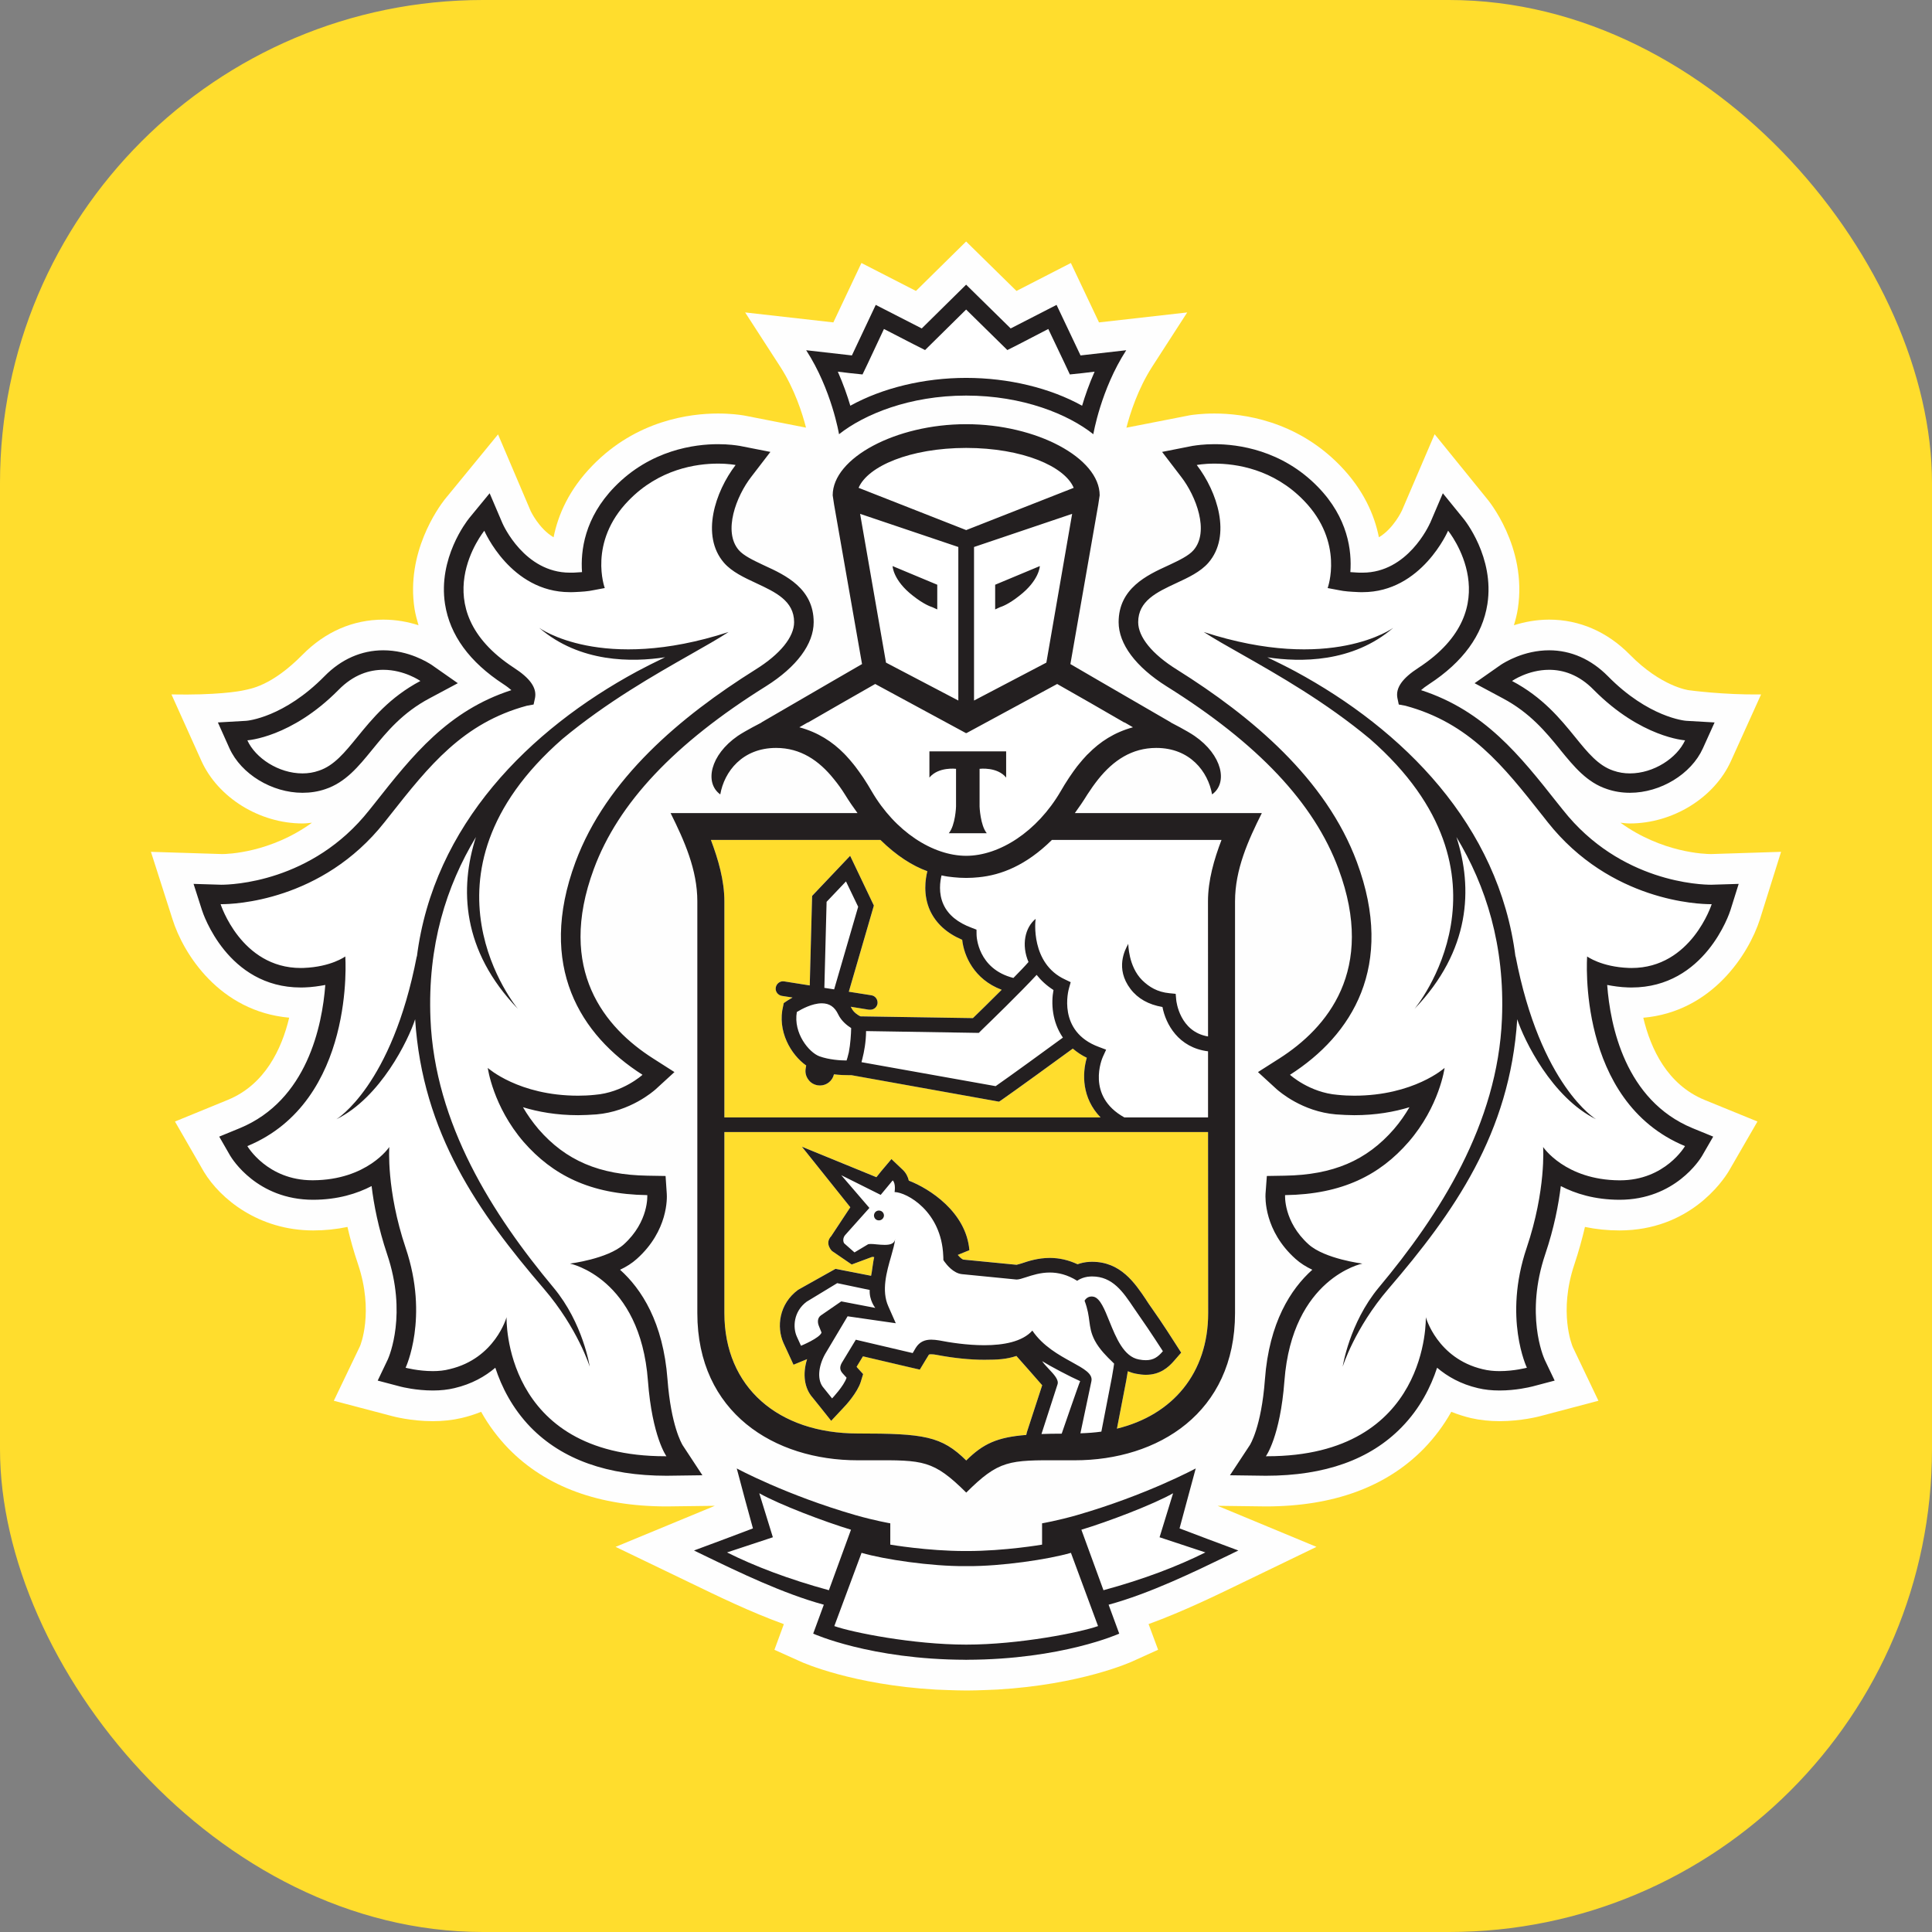 <svg width="32" height="32" viewBox="0 0 32 32" fill="none" xmlns="http://www.w3.org/2000/svg">
<rect x="0" y="0" width="32" height="32" fill="#808080" stroke="none"/>
<g clip-path="url(#clip0_622_25396)">
<path d="M24.889 0H7.111C3.184 0 0 3.184 0 7.111V24.889C0 28.816 3.184 32 7.111 32H24.889C28.816 32 32 28.816 32 24.889V7.111C32 3.184 28.816 0 24.889 0Z" fill="#FFDD2D"/>
<path fill-rule="evenodd" clip-rule="evenodd" d="M29.5 14.109L28.341 14.146C28.243 14.146 27.531 14.126 26.84 13.627C26.892 13.632 26.944 13.639 26.996 13.639C27.707 13.639 28.396 13.213 28.671 12.603L29.169 11.502C28.544 11.511 27.972 11.432 27.972 11.432C27.968 11.432 27.517 11.374 26.996 10.844C26.622 10.464 26.16 10.263 25.659 10.263C25.44 10.263 25.244 10.303 25.075 10.356C25.102 10.267 25.126 10.176 25.14 10.083C25.3 9.052 24.634 8.267 24.634 8.267L23.762 7.192L23.221 8.455C23.219 8.459 23.082 8.755 22.839 8.899C22.765 8.528 22.584 8.111 22.197 7.712C21.467 6.961 20.58 6.849 20.115 6.849C19.9 6.849 19.747 6.872 19.709 6.878L18.657 7.084C18.717 6.85 18.847 6.442 19.083 6.075L19.664 5.175L18.203 5.34L17.737 4.356L16.836 4.819L16.002 4L15.171 4.819L14.268 4.356L13.803 5.34L12.342 5.175L12.924 6.075C13.161 6.442 13.29 6.849 13.35 7.083L12.345 6.886L12.311 6.88C12.261 6.872 12.108 6.849 11.892 6.849C11.428 6.849 10.54 6.961 9.812 7.712C9.424 8.11 9.243 8.528 9.169 8.899C8.926 8.756 8.79 8.465 8.79 8.465L8.249 7.195L7.363 8.276C7.255 8.416 6.722 9.154 6.866 10.084C6.881 10.177 6.906 10.267 6.932 10.356C6.764 10.302 6.568 10.263 6.349 10.263C5.848 10.263 5.386 10.464 5.011 10.844C4.491 11.371 4.138 11.409 4.048 11.431C3.957 11.453 3.573 11.516 2.84 11.502L3.336 12.603C3.612 13.213 4.301 13.639 5.01 13.639C5.064 13.639 5.115 13.632 5.167 13.627C4.478 14.126 3.766 14.146 3.68 14.146L2.5 14.109L2.857 15.225C3.037 15.801 3.639 16.753 4.79 16.856C4.665 17.378 4.387 17.964 3.777 18.216L2.898 18.576L3.377 19.408C3.648 19.856 4.284 20.38 5.189 20.38C5.384 20.38 5.573 20.36 5.755 20.322C5.802 20.527 5.86 20.732 5.929 20.936C6.198 21.734 5.966 22.29 5.963 22.296L5.529 23.201L6.498 23.456C6.51 23.459 6.803 23.539 7.17 23.539C7.336 23.539 7.495 23.522 7.644 23.487C7.756 23.461 7.865 23.426 7.969 23.384C8.094 23.608 8.247 23.812 8.424 23.995C9.045 24.63 9.926 24.951 11.04 24.951H11.044L11.84 24.941L10.196 25.621L11.444 26.222C11.898 26.442 12.435 26.702 12.983 26.901L12.827 27.326L13.258 27.52C13.296 27.538 14.124 27.906 15.499 27.985C15.499 27.985 15.831 28 16.014 28C16.197 28 16.524 27.984 16.524 27.984C17.891 27.903 18.712 27.538 18.751 27.52L19.182 27.325L19.024 26.9C19.588 26.695 20.145 26.424 20.58 26.213L21.805 25.621L20.167 24.941L20.966 24.951C22.082 24.951 22.962 24.629 23.583 23.994C23.759 23.812 23.912 23.609 24.038 23.384C24.142 23.426 24.251 23.461 24.364 23.488C24.513 23.522 24.672 23.539 24.838 23.539C25.198 23.539 25.494 23.46 25.502 23.458L26.475 23.201L26.051 22.313C26.041 22.29 25.809 21.734 26.079 20.935C26.147 20.731 26.204 20.526 26.252 20.322C26.434 20.36 26.625 20.38 26.822 20.38C27.975 20.38 28.527 19.574 28.634 19.398L29.109 18.576L28.23 18.217C27.619 17.964 27.342 17.378 27.218 16.857C28.354 16.758 28.964 15.805 29.15 15.226L29.5 14.109Z" fill="#FEFEFE"/>
<path fill-rule="evenodd" clip-rule="evenodd" d="M17.923 6.719C17.393 6.425 16.706 6.258 16.003 6.258C15.304 6.258 14.617 6.425 14.085 6.719C14.036 6.557 13.969 6.361 13.877 6.156L14.077 6.179L14.287 6.202L14.377 6.011L14.642 5.448L15.132 5.701L15.322 5.797L15.474 5.649L16.003 5.126L16.534 5.649L16.686 5.797L16.876 5.701L17.364 5.448L17.632 6.011L17.72 6.202L17.931 6.179L18.131 6.156C18.039 6.361 17.971 6.557 17.923 6.719ZM16.003 7.418C15.072 7.419 14.373 7.722 14.222 8.079L16.003 8.78L17.785 8.079C17.634 7.722 16.936 7.419 16.003 7.418ZM16.022 25.94H16.02H16.005H15.987H15.986C15.422 25.943 14.644 25.828 14.27 25.719L13.82 26.932C14.117 27.037 15.123 27.239 16.005 27.239C16.885 27.239 17.892 27.037 18.188 26.932L17.738 25.719C17.363 25.828 16.586 25.943 16.022 25.94ZM17.911 25.337C18.346 25.205 19.095 24.922 19.43 24.733L19.207 25.461L19.965 25.712C19.506 25.942 18.951 26.155 18.277 26.339L17.911 25.337ZM12.577 24.733L12.802 25.461L12.042 25.712C12.501 25.942 13.059 26.155 13.73 26.339L14.096 25.337C13.662 25.205 12.912 24.922 12.577 24.733ZM26.721 12.764C26.813 12.795 26.905 12.809 26.997 12.809C27.395 12.809 27.778 12.553 27.91 12.261C27.91 12.261 27.182 12.217 26.399 11.426C26.15 11.17 25.886 11.094 25.659 11.094C25.308 11.094 25.044 11.278 25.044 11.278C25.555 11.548 25.846 11.907 26.09 12.209C26.299 12.465 26.473 12.681 26.721 12.764ZM5.284 12.764C5.195 12.795 5.102 12.809 5.01 12.809C4.613 12.809 4.229 12.553 4.098 12.262C4.098 12.262 4.826 12.217 5.608 11.426C5.858 11.17 6.122 11.094 6.349 11.094C6.699 11.094 6.963 11.278 6.963 11.278C6.454 11.548 6.163 11.906 5.918 12.207C5.708 12.465 5.533 12.68 5.284 12.764ZM26.436 18.537C25.704 18.178 25.242 17.225 25.131 16.882C25.009 18.771 24.082 20.083 22.998 21.346C22.436 22 22.24 22.637 22.24 22.637C22.24 22.637 22.349 21.915 22.834 21.328C23.846 20.12 24.807 18.615 24.878 16.874C24.927 15.66 24.613 14.675 24.124 13.863C24.398 14.709 24.359 15.744 23.429 16.71C23.429 16.71 25.281 14.502 22.692 12.238C21.957 11.626 21.172 11.181 20.569 10.839V10.839C20.323 10.699 20.108 10.577 19.938 10.468C22.047 11.152 23.076 10.399 23.076 10.399C22.403 10.979 21.531 10.97 20.991 10.886C21.138 10.957 21.29 11.031 21.454 11.119C23.232 12.08 24.83 13.661 25.102 15.851V15.835C25.516 17.985 26.436 18.537 26.436 18.537ZM26.977 16.031C26.994 16.032 27.008 16.032 27.025 16.032C28.016 16.032 28.351 14.976 28.351 14.976H28.332C28.15 14.976 26.677 14.933 25.635 13.616C25.606 13.579 25.577 13.543 25.549 13.506V13.506C24.901 12.685 24.34 11.975 23.278 11.688L23.169 11.669L23.145 11.558C23.114 11.39 23.231 11.231 23.494 11.061C25.026 10.063 23.986 8.79 23.986 8.79C23.986 8.79 23.548 9.808 22.57 9.808C22.558 9.808 22.546 9.808 22.534 9.807C22.522 9.807 22.51 9.806 22.497 9.806L22.476 9.805C22.372 9.8 22.272 9.795 22.171 9.774L21.991 9.739C21.991 9.739 22.27 8.983 21.596 8.29C21.089 7.767 20.472 7.678 20.116 7.678C19.937 7.678 19.822 7.701 19.822 7.701C20.161 8.141 20.405 8.871 20.015 9.322C19.884 9.472 19.681 9.566 19.48 9.66C19.162 9.807 18.852 9.951 18.852 10.305C18.852 10.55 19.082 10.835 19.494 11.091C20.733 11.867 21.964 12.898 22.476 14.279C23.114 16.002 22.394 17.145 21.367 17.801C21.367 17.801 21.689 18.096 22.157 18.134C22.252 18.143 22.344 18.148 22.431 18.148C23.418 18.148 23.928 17.687 23.928 17.687C23.928 17.687 23.844 18.323 23.331 18.914C22.857 19.459 22.235 19.781 21.286 19.794C21.286 19.794 21.256 20.233 21.676 20.612C21.945 20.851 22.566 20.929 22.566 20.929C22.566 20.929 21.404 21.163 21.275 22.872C21.206 23.798 20.968 24.12 20.968 24.12H20.988C23.686 24.12 23.617 21.817 23.617 21.817C23.617 21.817 23.805 22.499 24.557 22.677C24.648 22.7 24.745 22.709 24.837 22.709C25.079 22.709 25.29 22.653 25.29 22.653C25.29 22.653 24.896 21.826 25.287 20.669C25.611 19.708 25.559 18.997 25.559 18.997C25.559 18.997 25.922 19.544 26.823 19.549H26.833C27.583 19.549 27.91 18.983 27.91 18.983C26.111 18.239 26.289 15.842 26.289 15.842C26.289 15.842 26.523 16.015 26.977 16.031ZM6.876 16.881C6.999 18.771 7.925 20.083 9.008 21.345C9.571 22 9.769 22.636 9.769 22.636C9.769 22.636 9.659 21.915 9.171 21.329C8.162 20.12 7.201 18.614 7.13 16.875C7.08 15.66 7.394 14.675 7.884 13.863C7.61 14.709 7.648 15.744 8.579 16.711C8.579 16.711 6.727 14.502 9.317 12.238C10.052 11.627 10.835 11.181 11.437 10.839C11.684 10.7 11.899 10.577 12.069 10.468C9.961 11.152 8.931 10.398 8.931 10.398C9.604 10.979 10.476 10.97 11.017 10.886L11.004 10.892C10.861 10.961 10.712 11.034 10.553 11.119C8.775 12.08 7.178 13.662 6.904 15.851V15.834C6.492 17.985 5.572 18.537 5.572 18.537C6.303 18.178 6.764 17.224 6.876 16.881ZM10.332 20.612C10.063 20.851 9.442 20.929 9.442 20.929C9.442 20.929 10.605 21.163 10.733 22.872C10.803 23.798 11.039 24.119 11.039 24.119H11.02C8.321 24.119 8.39 21.817 8.39 21.817C8.39 21.817 8.202 22.499 7.45 22.677C7.36 22.7 7.264 22.709 7.17 22.709C6.928 22.709 6.719 22.653 6.719 22.653C6.719 22.653 7.111 21.826 6.72 20.669C6.397 19.708 6.449 18.997 6.449 18.997C6.449 18.997 6.086 19.544 5.185 19.549H5.176C4.426 19.549 4.098 18.983 4.098 18.983C5.896 18.239 5.72 15.842 5.72 15.842C5.72 15.842 5.486 16.015 5.03 16.031C5.013 16.032 4.998 16.032 4.983 16.032C3.991 16.032 3.655 14.976 3.655 14.976H3.675C3.858 14.976 5.33 14.933 6.371 13.616C6.401 13.579 6.43 13.542 6.459 13.505L6.459 13.505C7.106 12.685 7.667 11.975 8.728 11.688L8.839 11.669L8.863 11.558C8.894 11.39 8.777 11.231 8.514 11.061C6.983 10.063 8.023 8.79 8.023 8.79C8.023 8.79 8.458 9.808 9.439 9.808C9.45 9.808 9.462 9.808 9.473 9.807H9.473C9.485 9.807 9.498 9.807 9.51 9.807L9.539 9.805C9.639 9.8 9.738 9.794 9.837 9.774L10.018 9.739C10.018 9.739 9.737 8.983 10.412 8.29C10.919 7.767 11.536 7.678 11.892 7.678C12.072 7.678 12.185 7.701 12.185 7.701C11.847 8.141 11.603 8.871 11.993 9.322C12.124 9.472 12.327 9.566 12.528 9.66C12.845 9.807 13.154 9.951 13.154 10.305C13.154 10.549 12.925 10.835 12.513 11.091C11.274 11.867 10.044 12.898 9.532 14.279C8.894 16.002 9.614 17.145 10.642 17.801C10.642 17.801 10.32 18.096 9.851 18.134C9.756 18.143 9.664 18.148 9.576 18.148C8.59 18.148 8.08 17.687 8.08 17.687C8.08 17.687 8.165 18.323 8.675 18.914C9.152 19.459 9.773 19.781 10.722 19.794C10.722 19.794 10.752 20.233 10.332 20.612ZM15.394 12.444H16.031H16.666V12.878C16.517 12.696 16.225 12.733 16.225 12.733V13.359C16.225 13.359 16.236 13.667 16.345 13.8H16.031H15.715C15.825 13.667 15.835 13.359 15.835 13.359V12.733C15.835 12.733 15.545 12.696 15.394 12.878V12.444ZM14.009 12.509C14.053 12.556 14.096 12.608 14.139 12.659L14.144 12.666V12.666C14.152 12.676 14.159 12.685 14.168 12.696C14.206 12.747 14.245 12.802 14.283 12.857C14.288 12.864 14.293 12.871 14.298 12.878L14.302 12.885L14.305 12.889L14.307 12.891L14.309 12.894C14.354 12.962 14.396 13.032 14.439 13.105C14.828 13.773 15.45 14.173 16.003 14.174C16.556 14.173 17.178 13.773 17.568 13.105C17.611 13.03 17.655 12.958 17.7 12.891C17.707 12.881 17.714 12.872 17.72 12.861C17.759 12.804 17.799 12.748 17.841 12.694C17.847 12.686 17.852 12.679 17.858 12.672L17.866 12.661C17.91 12.608 17.955 12.556 18 12.508C18.003 12.504 18.006 12.501 18.009 12.498V12.498C18.014 12.494 18.018 12.49 18.022 12.486C18.22 12.284 18.456 12.13 18.766 12.045L18.628 11.965H18.621L18.073 11.649L17.511 11.328L16.007 12.143L16.003 12.139L16 12.143L14.497 11.328L13.934 11.649L13.386 11.965H13.38L13.241 12.045C13.55 12.13 13.786 12.283 13.985 12.485C13.988 12.488 13.991 12.491 13.994 12.495C13.999 12.5 14.003 12.505 14.009 12.509ZM15.524 10.092V9.684L14.785 9.374C14.785 9.374 14.791 9.612 15.124 9.869C15.304 10.01 15.416 10.047 15.44 10.055C15.443 10.056 15.445 10.056 15.445 10.056L15.524 10.092ZM15.873 9.059V11.602L14.676 10.974L14.247 8.511L15.873 9.059ZM16.483 9.684L17.223 9.374C17.223 9.374 17.216 9.612 16.883 9.869C16.702 10.011 16.59 10.047 16.566 10.055C16.564 10.056 16.562 10.056 16.561 10.056L16.483 10.092V9.684ZM17.331 10.974L17.759 8.511L16.134 9.059V11.602L17.331 10.974ZM14.022 17.564C13.924 17.564 13.732 17.552 13.574 17.495C13.399 17.431 13.139 17.112 13.199 16.761C13.274 16.715 13.449 16.617 13.613 16.617C13.739 16.617 13.825 16.676 13.885 16.803C13.938 16.913 14.032 16.985 14.099 17.027C14.096 17.13 14.087 17.289 14.059 17.43C14.053 17.461 14.045 17.491 14.036 17.519C14.033 17.532 14.029 17.543 14.026 17.552L14.024 17.558C14.024 17.56 14.023 17.562 14.022 17.564ZM16.296 17.026L16.296 17.026L16.261 17.059C16.255 17.065 16.25 17.07 16.249 17.071L16.213 17.107L14.345 17.078C14.344 17.262 14.313 17.419 14.284 17.533C14.28 17.552 14.274 17.572 14.269 17.592L16.491 17.99C16.722 17.829 17.359 17.367 17.606 17.185C17.426 16.925 17.409 16.614 17.45 16.396C17.331 16.322 17.242 16.237 17.17 16.147C16.913 16.425 16.447 16.879 16.296 17.025L16.296 17.026L16.296 17.026ZM16.212 14.53C16.58 14.493 16.993 14.336 17.424 13.911H20.233C20.11 14.233 20.009 14.582 20.009 14.928L20.01 17.166C19.54 17.087 19.484 16.584 19.482 16.562L19.474 16.459L19.373 16.451C19.168 16.431 19.033 16.345 18.919 16.235C18.689 16.005 18.688 15.634 18.689 15.631C18.689 15.631 18.689 15.632 18.688 15.632C18.688 15.633 18.688 15.634 18.687 15.635C18.686 15.638 18.683 15.642 18.68 15.648C18.638 15.724 18.466 16.04 18.726 16.38C18.848 16.541 19.025 16.639 19.254 16.678C19.308 16.957 19.517 17.352 20.01 17.412V18.508H18.623C17.984 18.153 18.256 17.53 18.268 17.503L18.322 17.385L18.199 17.339C17.507 17.084 17.698 16.396 17.707 16.366L17.735 16.267L17.641 16.222C17.069 15.958 17.146 15.248 17.154 15.219C16.978 15.36 16.915 15.65 17.036 15.933C16.974 16.004 16.892 16.089 16.801 16.182L16.801 16.182L16.801 16.182L16.786 16.197C16.194 16.047 16.175 15.505 16.175 15.481L16.174 15.398L16.096 15.368C15.865 15.283 15.707 15.155 15.629 14.983C15.541 14.794 15.572 14.594 15.596 14.498C15.664 14.514 15.731 14.524 15.796 14.53C15.862 14.537 15.93 14.54 15.999 14.54H16.003H16.008C16.077 14.54 16.144 14.537 16.212 14.53ZM13.692 14.937L13.654 16.361L13.817 16.386L14.215 15.019L14.013 14.598L13.692 14.937ZM14.476 20.125C14.473 20.172 14.507 20.211 14.553 20.212C14.598 20.216 14.637 20.181 14.641 20.136C14.643 20.093 14.61 20.052 14.563 20.05C14.518 20.046 14.48 20.081 14.476 20.125ZM18.119 21.478C18.106 21.475 18.092 21.474 18.08 21.474C18 21.474 17.965 21.544 17.965 21.544C18.018 21.687 18.032 21.79 18.044 21.883C18.058 21.987 18.07 22.079 18.134 22.202C18.211 22.349 18.338 22.473 18.416 22.549C18.43 22.563 18.443 22.575 18.453 22.585C18.453 22.585 18.435 22.716 18.416 22.815L18.243 23.712C18.132 23.727 18.016 23.735 17.896 23.74L18.078 22.877C18.105 22.753 17.954 22.67 17.753 22.559C17.542 22.443 17.275 22.296 17.1 22.038C16.933 22.225 16.619 22.28 16.303 22.28C16.016 22.28 15.728 22.234 15.553 22.2C15.509 22.194 15.466 22.188 15.425 22.188C15.324 22.188 15.231 22.219 15.168 22.325L15.118 22.41L14.176 22.189L13.941 22.576C13.908 22.638 13.906 22.691 13.959 22.749L14.023 22.818C13.979 22.955 13.783 23.161 13.783 23.161L13.643 22.987C13.532 22.864 13.55 22.638 13.665 22.429L14.039 21.802L14.837 21.916L14.714 21.635C14.597 21.375 14.686 21.066 14.759 20.811L14.759 20.811C14.791 20.7 14.82 20.599 14.828 20.517C14.819 20.599 14.743 20.618 14.654 20.618C14.611 20.618 14.565 20.614 14.523 20.61C14.486 20.606 14.452 20.603 14.424 20.603C14.401 20.603 14.381 20.605 14.37 20.613L14.154 20.744L13.983 20.594C13.963 20.566 13.956 20.497 14.006 20.447L14.401 20.006L13.935 19.464L14.588 19.791L14.787 19.55C14.842 19.603 14.818 19.743 14.818 19.743C15.021 19.748 15.593 20.062 15.623 20.797C15.625 20.819 15.625 20.844 15.625 20.869C15.625 20.869 15.63 20.878 15.64 20.893C15.681 20.948 15.792 21.09 15.933 21.103L16.836 21.192H16.84C16.878 21.192 16.93 21.175 16.995 21.154C17.098 21.12 17.233 21.076 17.389 21.076C17.526 21.076 17.679 21.111 17.843 21.214C17.843 21.214 17.925 21.149 18.058 21.142C18.068 21.141 18.08 21.141 18.089 21.141C18.429 21.141 18.602 21.398 18.778 21.659C18.811 21.709 18.845 21.759 18.879 21.807C19.042 22.038 19.261 22.38 19.261 22.38C19.18 22.475 19.106 22.528 18.98 22.528C18.946 22.528 18.906 22.525 18.863 22.516C18.614 22.471 18.487 22.157 18.377 21.886C18.296 21.686 18.224 21.508 18.119 21.478ZM13.267 22.289C13.267 22.289 13.58 22.161 13.608 22.071L13.566 21.966C13.536 21.899 13.54 21.826 13.597 21.786L13.934 21.554L14.497 21.662C14.497 21.662 14.396 21.535 14.405 21.365L13.868 21.252L13.361 21.559C13.144 21.721 13.128 21.985 13.2 22.142L13.267 22.289ZM17.585 23.745C17.463 23.745 17.352 23.747 17.251 23.751L17.515 22.931C17.543 22.855 17.457 22.764 17.372 22.673C17.331 22.63 17.29 22.586 17.262 22.544C17.392 22.626 17.729 22.804 17.891 22.875C17.875 22.902 17.585 23.745 17.585 23.745Z" fill="white"/>
<path fill-rule="evenodd" clip-rule="evenodd" d="M18.23 18.508H11.998V14.928C11.998 14.582 11.896 14.233 11.775 13.911H14.584C14.851 14.175 15.112 14.34 15.361 14.43C15.329 14.557 15.286 14.82 15.406 15.083C15.504 15.294 15.681 15.457 15.938 15.566C15.965 15.827 16.132 16.22 16.591 16.394C16.389 16.596 16.194 16.786 16.115 16.863L14.251 16.833C14.208 16.812 14.136 16.765 14.104 16.698C14.102 16.693 14.1 16.689 14.097 16.685C14.095 16.682 14.092 16.678 14.09 16.674L14.395 16.723C14.401 16.724 14.408 16.724 14.414 16.724C14.473 16.724 14.524 16.684 14.534 16.624C14.544 16.556 14.499 16.495 14.433 16.485L14.059 16.426L14.474 14.999L14.081 14.175L13.45 14.838L13.412 16.322L12.989 16.255C12.923 16.243 12.861 16.29 12.849 16.356C12.839 16.421 12.884 16.483 12.95 16.495L13.128 16.521C13.065 16.557 13.023 16.586 13.018 16.59L12.982 16.615L12.972 16.659C12.869 17.076 13.101 17.471 13.354 17.648L13.344 17.7C13.334 17.764 13.349 17.826 13.387 17.879C13.424 17.932 13.48 17.964 13.543 17.975C13.556 17.978 13.57 17.979 13.583 17.979C13.691 17.979 13.787 17.904 13.813 17.794C13.907 17.805 13.993 17.807 14.052 17.807H14.101L16.547 18.247L16.589 18.22C16.783 18.084 17.526 17.546 17.77 17.367C17.836 17.424 17.911 17.476 18.002 17.519C17.923 17.782 17.918 18.188 18.23 18.508ZM11.998 18.749H20.009L20.011 21.748C20.011 22.742 19.425 23.436 18.5 23.663L18.655 22.86L18.657 22.849C18.665 22.804 18.674 22.754 18.68 22.712C18.724 22.73 18.77 22.745 18.82 22.754C18.878 22.765 18.931 22.77 18.98 22.77C19.216 22.77 19.354 22.647 19.445 22.541L19.564 22.403L19.467 22.252C19.458 22.238 19.243 21.899 19.078 21.668C19.046 21.623 19.015 21.577 18.983 21.529C18.795 21.248 18.56 20.898 18.089 20.898L18.046 20.899C17.969 20.904 17.902 20.919 17.848 20.939C17.7 20.871 17.547 20.835 17.388 20.835C17.193 20.835 17.029 20.888 16.919 20.925C16.91 20.928 16.9 20.931 16.892 20.934C16.871 20.94 16.853 20.946 16.838 20.948L15.957 20.862C15.946 20.86 15.909 20.839 15.866 20.787V20.783L16.056 20.707C16.003 20.075 15.393 19.686 15.053 19.554C15.038 19.491 15.007 19.428 14.954 19.376L14.764 19.198L14.598 19.396L14.516 19.497L13.281 18.992L14.085 19.996L13.768 20.474C13.652 20.597 13.78 20.719 13.78 20.719L14.107 20.944L14.447 20.818C14.455 20.818 14.463 20.819 14.47 20.82C14.473 20.821 14.477 20.821 14.48 20.822C14.471 20.85 14.46 20.926 14.45 20.997C14.442 21.053 14.435 21.106 14.428 21.13L13.839 21.015L13.22 21.363C12.902 21.596 12.859 21.98 12.977 22.243L13.046 22.393L13.143 22.604L13.36 22.515C13.363 22.514 13.366 22.513 13.367 22.511C13.29 22.759 13.322 22.994 13.46 23.148L13.592 23.312L13.767 23.532L13.959 23.327C14.015 23.271 14.199 23.067 14.255 22.892L14.296 22.759L14.203 22.656L14.187 22.637L14.293 22.464L15.062 22.644L15.235 22.684L15.326 22.533L15.377 22.451C15.386 22.433 15.388 22.43 15.424 22.43C15.451 22.43 15.478 22.433 15.508 22.44C15.798 22.494 16.066 22.521 16.303 22.521C16.534 22.521 16.671 22.513 16.835 22.459C16.835 22.459 17.248 22.925 17.262 22.943L17.009 23.72L16.998 23.766C16.519 23.805 16.286 23.909 16.005 24.189C15.596 23.786 15.305 23.743 14.206 23.743C12.89 23.743 11.998 22.975 11.998 21.748V18.749Z" fill="#FFDD2D"/>
<path fill-rule="evenodd" clip-rule="evenodd" d="M14.286 6.202L14.076 6.18L13.877 6.156C13.968 6.362 14.036 6.558 14.084 6.72C14.616 6.426 15.303 6.259 16.002 6.259C16.705 6.259 17.393 6.426 17.923 6.72C17.971 6.558 18.039 6.362 18.13 6.156L17.93 6.18L17.72 6.202L17.631 6.012L17.363 5.449L16.875 5.702L16.685 5.798L16.533 5.649L16.002 5.127L15.473 5.649L15.322 5.798L15.132 5.702L14.641 5.449L14.377 6.012L14.286 6.202ZM18.109 7.192C17.694 6.862 16.942 6.552 16.002 6.552C15.065 6.552 14.315 6.862 13.897 7.192C13.897 7.192 13.775 6.453 13.353 5.801L14.11 5.887L14.505 5.05L15.267 5.44L16.002 4.715L16.74 5.44L17.5 5.05L17.897 5.887L18.654 5.801C18.232 6.453 18.109 7.192 18.109 7.192ZM14.563 20.051C14.517 20.047 14.48 20.082 14.476 20.126C14.473 20.172 14.507 20.212 14.553 20.213C14.598 20.216 14.636 20.182 14.641 20.137C14.643 20.093 14.61 20.053 14.563 20.051ZM18.277 26.339L17.911 25.337C18.346 25.206 19.095 24.922 19.43 24.733L19.206 25.462L19.965 25.713C19.506 25.942 18.95 26.156 18.277 26.339ZM16.004 27.24C15.123 27.24 14.116 27.038 13.819 26.933L14.27 25.72C14.643 25.829 15.421 25.944 15.985 25.94H15.987H16.004H16.02H16.021C16.585 25.944 17.362 25.829 17.738 25.72L18.187 26.933C17.891 27.038 16.884 27.24 16.004 27.24ZM12.042 25.713L12.801 25.462L12.576 24.733C12.911 24.922 13.661 25.206 14.095 25.337L13.729 26.339C13.059 26.156 12.5 25.942 12.042 25.713ZM19.999 25.49L19.537 25.315L19.665 24.84L19.805 24.322C19.805 24.322 18.987 24.764 17.835 25.096C17.508 25.189 17.26 25.231 17.26 25.231V25.584C17.26 25.584 16.644 25.69 16.021 25.69H16.014H16.004H15.992H15.985C15.362 25.69 14.746 25.584 14.746 25.584V25.231C14.746 25.231 14.499 25.189 14.172 25.096C13.02 24.764 12.203 24.322 12.203 24.322L12.341 24.84L12.471 25.315L12.008 25.49L11.495 25.681C11.551 25.709 11.609 25.737 11.67 25.766C12.239 26.041 12.97 26.395 13.645 26.579L13.469 27.058C13.469 27.058 14.416 27.487 15.992 27.491V27.492H15.997H16.004H16.01H16.014V27.491C17.593 27.487 18.538 27.058 18.538 27.058L18.362 26.579C19.042 26.394 19.781 26.035 20.351 25.759C20.406 25.733 20.459 25.707 20.511 25.681L19.999 25.49ZM27.909 18.983C27.909 18.983 27.582 19.55 26.832 19.55H26.823C25.922 19.544 25.559 18.998 25.559 18.998C25.559 18.998 25.61 19.709 25.286 20.669C24.895 21.827 25.29 22.654 25.29 22.654C25.29 22.654 25.079 22.71 24.837 22.71C24.744 22.71 24.648 22.701 24.556 22.678C23.804 22.499 23.616 21.817 23.616 21.817C23.616 21.817 23.685 24.12 20.988 24.12H20.967C20.967 24.12 21.204 23.798 21.274 22.873C21.403 21.164 22.565 20.929 22.565 20.929C22.565 20.929 21.945 20.852 21.676 20.612C21.255 20.233 21.285 19.795 21.285 19.795C22.234 19.782 22.856 19.46 23.33 18.915C23.843 18.324 23.927 17.688 23.927 17.688C23.927 17.688 23.417 18.148 22.43 18.148C22.344 18.148 22.251 18.144 22.156 18.134C21.689 18.097 21.366 17.802 21.366 17.802C22.393 17.146 23.114 16.002 22.475 14.28C21.963 12.899 20.733 11.868 19.494 11.091C19.082 10.835 18.852 10.55 18.852 10.305C18.852 9.952 19.162 9.808 19.479 9.66C19.68 9.567 19.883 9.472 20.014 9.322C20.404 8.872 20.16 8.142 19.822 7.702C19.822 7.702 19.935 7.679 20.115 7.679C20.472 7.679 21.089 7.767 21.596 8.291C22.269 8.984 21.99 9.74 21.99 9.74L22.17 9.774C22.273 9.796 22.375 9.801 22.481 9.806L22.497 9.807C22.509 9.807 22.521 9.807 22.533 9.808C22.545 9.808 22.558 9.808 22.57 9.808C23.548 9.808 23.985 8.79 23.985 8.79C23.985 8.79 25.025 10.063 23.494 11.061C23.23 11.232 23.114 11.391 23.145 11.559L23.168 11.669L23.277 11.689C24.339 11.975 24.899 12.685 25.545 13.504L25.546 13.504L25.549 13.509L25.551 13.511L25.552 13.512L25.554 13.515L25.556 13.517L25.557 13.519C25.583 13.551 25.609 13.584 25.634 13.617C26.676 14.934 28.149 14.976 28.331 14.976H28.351C28.351 14.976 28.015 16.033 27.024 16.033C27.007 16.033 26.993 16.033 26.977 16.032C26.522 16.015 26.288 15.842 26.288 15.842C26.288 15.842 26.111 18.24 27.909 18.983ZM27.024 16.356C28.239 16.356 28.646 15.126 28.662 15.074L28.798 14.64L28.343 14.654H28.341C28.18 14.654 26.839 14.619 25.889 13.417L25.8 13.306L25.795 13.3C25.176 12.516 24.587 11.771 23.537 11.431C23.567 11.404 23.611 11.37 23.671 11.331C24.23 10.966 24.555 10.521 24.636 10.006C24.756 9.23 24.258 8.611 24.236 8.586L23.898 8.17L23.687 8.664L23.686 8.664C23.668 8.704 23.313 9.485 22.57 9.485H22.514C22.5 9.485 22.488 9.484 22.474 9.483C22.438 9.481 22.401 9.479 22.366 9.476C22.392 9.124 22.328 8.578 21.83 8.066C21.232 7.45 20.499 7.357 20.115 7.357C19.935 7.357 19.808 7.377 19.77 7.383C19.765 7.383 19.761 7.384 19.759 7.384L19.248 7.485L19.564 7.898C19.811 8.217 20.035 8.805 19.769 9.112C19.689 9.205 19.529 9.281 19.37 9.356L19.342 9.369C18.998 9.526 18.528 9.746 18.528 10.305C18.528 10.666 18.81 11.045 19.321 11.367C20.834 12.313 21.767 13.302 22.17 14.392C22.794 16.07 21.98 17.027 21.191 17.531L20.836 17.757L21.146 18.041L21.146 18.041C21.19 18.079 21.568 18.411 22.128 18.458C22.234 18.465 22.335 18.471 22.431 18.471C22.79 18.471 23.096 18.415 23.345 18.339C23.276 18.458 23.192 18.581 23.087 18.703C22.634 19.223 22.079 19.46 21.28 19.473L20.983 19.478L20.961 19.774C20.958 19.834 20.935 20.383 21.458 20.851C21.538 20.923 21.634 20.983 21.736 21.031C21.381 21.349 21.021 21.902 20.951 22.849C20.892 23.64 20.703 23.933 20.701 23.936L20.372 24.435L20.966 24.443C21.946 24.443 22.695 24.174 23.215 23.64C23.523 23.325 23.699 22.969 23.803 22.654C23.973 22.798 24.193 22.925 24.48 22.992C24.589 23.018 24.708 23.031 24.837 23.031C25.106 23.031 25.333 22.976 25.369 22.967L25.371 22.967L25.75 22.867L25.582 22.515L25.582 22.514C25.561 22.466 25.26 21.766 25.594 20.774C25.741 20.339 25.815 19.949 25.852 19.645C26.09 19.769 26.41 19.871 26.823 19.872C27.746 19.872 28.161 19.196 28.19 19.148L28.191 19.146L28.376 18.826L28.034 18.686C26.916 18.224 26.67 16.985 26.62 16.314C26.721 16.333 26.836 16.351 26.966 16.355L27.024 16.356ZM26.398 11.427C26.149 11.171 25.885 11.094 25.659 11.094C25.307 11.094 25.044 11.279 25.044 11.279C25.554 11.549 25.845 11.908 26.09 12.209C26.298 12.466 26.473 12.681 26.721 12.764C26.812 12.796 26.904 12.81 26.996 12.81C27.393 12.81 27.777 12.554 27.91 12.262C27.91 12.262 27.182 12.218 26.398 11.427ZM25.838 12.412C25.606 12.127 25.342 11.805 24.889 11.565L24.424 11.316L24.856 11.013L24.862 11.009C24.918 10.973 25.236 10.771 25.659 10.771C26.019 10.771 26.354 10.919 26.631 11.199C27.303 11.883 27.908 11.938 27.93 11.939L28.399 11.966L28.205 12.395C28.012 12.822 27.503 13.131 26.997 13.131C26.866 13.131 26.739 13.111 26.619 13.07C26.285 12.961 26.071 12.698 25.846 12.423L25.838 12.412ZM25.102 15.835V15.852C24.829 13.662 23.232 12.081 21.454 11.12C21.29 11.032 21.137 10.958 20.991 10.887C21.531 10.97 22.403 10.98 23.076 10.399C23.076 10.399 22.047 11.153 19.938 10.468C20.107 10.578 20.323 10.7 20.569 10.839C21.171 11.181 21.956 11.627 22.691 12.239C25.28 14.503 23.428 16.711 23.428 16.711C24.358 15.744 24.397 14.71 24.123 13.864C24.613 14.676 24.927 15.661 24.877 16.875C24.806 18.615 23.845 20.12 22.834 21.329C22.348 21.916 22.239 22.637 22.239 22.637C22.239 22.637 22.436 22.001 22.998 21.346C24.081 20.084 25.009 18.773 25.13 16.882C25.242 17.225 25.703 18.178 26.435 18.538C26.435 18.538 25.515 17.986 25.102 15.835ZM8.39 21.817C8.39 21.817 8.321 24.12 11.019 24.12H11.038C11.038 24.12 10.802 23.798 10.732 22.873C10.604 21.164 9.441 20.929 9.441 20.929C9.441 20.929 10.062 20.852 10.331 20.612C10.751 20.233 10.721 19.795 10.721 19.795C9.772 19.782 9.151 19.46 8.674 18.915C8.164 18.324 8.079 17.688 8.079 17.688C8.079 17.688 8.589 18.148 9.575 18.148C9.663 18.148 9.755 18.144 9.851 18.134C10.319 18.097 10.642 17.802 10.642 17.802C9.613 17.146 8.893 16.003 9.531 14.28C10.043 12.899 11.273 11.868 12.512 11.091C12.924 10.835 13.153 10.55 13.153 10.305C13.153 9.952 12.844 9.808 12.527 9.66C12.327 9.567 12.123 9.472 11.992 9.322C11.602 8.872 11.847 8.141 12.184 7.702C12.184 7.702 12.072 7.679 11.891 7.679C11.535 7.679 10.918 7.767 10.411 8.291C9.736 8.984 10.017 9.74 10.017 9.74L9.836 9.774C9.736 9.796 9.635 9.801 9.532 9.806L9.509 9.807C9.497 9.807 9.485 9.808 9.473 9.808H9.473C9.461 9.808 9.45 9.808 9.438 9.808C8.457 9.808 8.022 8.791 8.022 8.791C8.022 8.791 6.982 10.063 8.513 11.061C8.777 11.232 8.893 11.39 8.862 11.559L8.838 11.669L8.727 11.689C7.666 11.976 7.105 12.686 6.457 13.507C6.429 13.543 6.4 13.58 6.37 13.617C5.33 14.934 3.858 14.976 3.675 14.976H3.654C3.654 14.976 3.991 16.033 4.982 16.033C4.998 16.033 5.013 16.033 5.029 16.032C5.485 16.015 5.719 15.842 5.719 15.842C5.719 15.842 5.895 18.24 4.097 18.983C4.097 18.983 4.425 19.549 5.175 19.549H5.184C6.086 19.544 6.448 18.998 6.448 18.998C6.448 18.998 6.396 19.709 6.719 20.669C7.11 21.827 6.718 22.654 6.718 22.654C6.718 22.654 6.927 22.71 7.17 22.71C7.263 22.71 7.359 22.701 7.449 22.677C8.202 22.499 8.39 21.817 8.39 21.817ZM11.305 23.934C11.305 23.935 11.306 23.936 11.306 23.936L11.634 24.435L11.041 24.443C10.061 24.443 9.312 24.174 8.79 23.641C8.484 23.325 8.307 22.969 8.204 22.654C8.035 22.798 7.813 22.925 7.526 22.992C7.418 23.018 7.298 23.031 7.17 23.031C6.895 23.031 6.662 22.974 6.636 22.967L6.636 22.967L6.256 22.867L6.424 22.515L6.425 22.513C6.449 22.457 6.745 21.76 6.412 20.774C6.266 20.338 6.191 19.949 6.155 19.645C5.916 19.769 5.597 19.871 5.187 19.872C4.255 19.872 3.84 19.186 3.816 19.147L3.815 19.146L3.631 18.826L3.972 18.686C5.089 18.224 5.337 16.985 5.388 16.314C5.285 16.333 5.169 16.351 5.041 16.355L4.982 16.356C3.767 16.356 3.361 15.126 3.345 15.074L3.206 14.64L3.664 14.654C3.824 14.654 5.168 14.619 6.117 13.417L6.206 13.306L6.213 13.297C6.831 12.514 7.419 11.771 8.47 11.431C8.439 11.404 8.397 11.37 8.337 11.331C7.778 10.966 7.452 10.521 7.371 10.006C7.253 9.245 7.73 8.634 7.767 8.588L7.768 8.586L8.11 8.17L8.321 8.664C8.334 8.695 8.688 9.485 9.438 9.485H9.493C9.506 9.485 9.518 9.484 9.531 9.483H9.531H9.531H9.531C9.568 9.481 9.604 9.479 9.64 9.476C9.615 9.124 9.68 8.579 10.178 8.066C10.776 7.45 11.508 7.357 11.892 7.357C12.074 7.357 12.2 7.377 12.237 7.383C12.242 7.383 12.245 7.384 12.246 7.384L12.76 7.485L12.443 7.898C12.195 8.217 11.971 8.805 12.237 9.112C12.317 9.204 12.475 9.279 12.631 9.353L12.665 9.369C13.008 9.526 13.477 9.746 13.477 10.305C13.477 10.666 13.198 11.045 12.686 11.367C11.171 12.313 10.239 13.302 9.836 14.392C9.214 16.07 10.024 17.026 10.817 17.531L11.171 17.757L10.861 18.041C10.819 18.078 10.439 18.41 9.878 18.458C9.772 18.465 9.672 18.471 9.575 18.471C9.215 18.471 8.911 18.415 8.662 18.339C8.731 18.458 8.816 18.58 8.92 18.703C9.372 19.223 9.929 19.46 10.725 19.473L11.024 19.478L11.044 19.774C11.048 19.834 11.071 20.383 10.548 20.851C10.468 20.923 10.373 20.983 10.27 21.031C10.625 21.349 10.985 21.902 11.056 22.849C11.114 23.611 11.291 23.91 11.305 23.934ZM5.607 11.427C5.858 11.171 6.121 11.094 6.349 11.094C6.698 11.094 6.963 11.279 6.963 11.279C6.454 11.549 6.163 11.907 5.918 12.208C5.708 12.465 5.533 12.681 5.284 12.764C5.195 12.796 5.102 12.81 5.01 12.81C4.613 12.81 4.229 12.554 4.097 12.262C4.097 12.262 4.825 12.218 5.607 11.427ZM5.01 13.131C5.14 13.131 5.267 13.112 5.387 13.071C5.722 12.96 5.937 12.697 6.162 12.421L6.169 12.412L6.176 12.404C6.407 12.121 6.667 11.803 7.117 11.565L7.583 11.316L7.15 11.013L7.144 11.009C7.087 10.973 6.771 10.771 6.348 10.771C5.987 10.771 5.652 10.918 5.376 11.199C4.703 11.883 4.1 11.938 4.078 11.939L3.609 11.966L3.801 12.395C3.995 12.822 4.504 13.131 5.01 13.131ZM7.883 13.864C7.393 14.676 7.08 15.66 7.13 16.875C7.201 18.616 8.161 20.12 9.17 21.329C9.659 21.916 9.768 22.637 9.768 22.637C9.768 22.637 9.57 22.001 9.008 21.346C7.925 20.084 6.998 18.772 6.876 16.882C6.764 17.226 6.303 18.179 5.572 18.538C5.572 18.538 6.491 17.986 6.904 15.835V15.852C7.178 13.662 8.775 12.081 10.553 11.12C10.7 11.041 10.838 10.973 10.97 10.909L11.016 10.886C10.476 10.97 9.604 10.98 8.931 10.399C8.931 10.399 9.96 11.153 12.068 10.468C11.899 10.578 11.684 10.7 11.439 10.839L11.439 10.839C10.837 11.181 10.052 11.627 9.316 12.239C6.726 14.503 8.579 16.711 8.579 16.711C7.647 15.745 7.61 14.71 7.883 13.864ZM15.394 12.445V12.879C15.544 12.697 15.835 12.734 15.835 12.734V13.36C15.835 13.36 15.825 13.668 15.715 13.801H16.03H16.344C16.236 13.668 16.225 13.36 16.225 13.36V12.734C16.225 12.734 16.516 12.697 16.665 12.879V12.445H16.03H15.394ZM15.44 10.056C15.416 10.048 15.304 10.012 15.123 9.869C14.79 9.612 14.784 9.376 14.784 9.376L15.524 9.685V10.094L15.445 10.058C15.444 10.057 15.443 10.057 15.44 10.056H15.44ZM16.882 9.869C17.216 9.612 17.223 9.376 17.223 9.376L16.483 9.685V10.094L16.561 10.058C16.561 10.057 16.563 10.057 16.566 10.056C16.59 10.048 16.702 10.012 16.882 9.869ZM14.221 8.08L16.003 8.78L17.784 8.08C17.634 7.723 16.935 7.42 16.003 7.419C15.071 7.42 14.373 7.723 14.221 8.08ZM16.133 11.603L17.331 10.975L17.758 8.511L16.133 9.06V11.603ZM18.62 11.966L18.073 11.65L17.51 11.329L16.007 12.143L16.003 12.14L16 12.143L14.496 11.329L13.934 11.65L13.385 11.966H13.379L13.24 12.046C13.55 12.131 13.785 12.283 13.985 12.486C13.988 12.489 13.991 12.492 13.993 12.495C13.998 12.5 14.002 12.505 14.008 12.51C14.052 12.557 14.096 12.608 14.138 12.66C14.14 12.662 14.142 12.665 14.143 12.667C14.151 12.676 14.159 12.685 14.167 12.697C14.206 12.748 14.245 12.803 14.283 12.858C14.287 12.864 14.292 12.871 14.297 12.878C14.3 12.884 14.304 12.889 14.308 12.895C14.353 12.963 14.396 13.033 14.438 13.106C14.827 13.774 15.45 14.174 16.003 14.175C16.556 14.174 17.178 13.774 17.568 13.106C17.611 13.031 17.655 12.959 17.7 12.892C17.706 12.882 17.714 12.872 17.72 12.862C17.758 12.805 17.799 12.748 17.84 12.694C17.845 12.688 17.85 12.683 17.854 12.677C17.858 12.672 17.862 12.667 17.866 12.662C17.909 12.608 17.954 12.557 18 12.508C18.003 12.505 18.007 12.501 18.01 12.498C18.014 12.494 18.018 12.49 18.022 12.487C18.22 12.285 18.456 12.131 18.765 12.046L18.627 11.966H18.62ZM20.008 14.929C20.008 14.582 20.109 14.234 20.232 13.912H17.423C16.993 14.336 16.58 14.494 16.211 14.53C16.144 14.537 16.076 14.541 16.008 14.541H16.003H15.998C15.93 14.541 15.861 14.537 15.795 14.53C15.731 14.525 15.663 14.515 15.595 14.499C15.571 14.595 15.54 14.794 15.628 14.984C15.707 15.155 15.865 15.283 16.096 15.368L16.174 15.398L16.175 15.482C16.175 15.507 16.193 16.048 16.785 16.198L16.789 16.194C16.884 16.097 16.971 16.008 17.035 15.934C16.914 15.65 16.978 15.361 17.154 15.219C17.146 15.249 17.069 15.959 17.64 16.223L17.734 16.268L17.706 16.368C17.697 16.398 17.507 17.084 18.199 17.34L18.321 17.386L18.267 17.504C18.255 17.531 17.984 18.154 18.623 18.508H20.009V17.413C19.517 17.353 19.307 16.959 19.254 16.679C19.025 16.64 18.847 16.541 18.725 16.381C18.465 16.04 18.638 15.725 18.68 15.648C18.684 15.639 18.688 15.634 18.688 15.632C18.688 15.635 18.688 16.007 18.919 16.236C19.032 16.346 19.168 16.432 19.372 16.451L19.473 16.461L19.482 16.563C19.484 16.585 19.539 17.088 20.009 17.167L20.008 14.929ZM18.655 22.861L18.5 23.663C19.424 23.437 20.011 22.743 20.011 21.749L20.009 18.75H11.998V21.749C11.998 22.976 12.889 23.743 14.206 23.743C15.305 23.743 15.595 23.786 16.004 24.19C16.286 23.91 16.519 23.805 16.998 23.767L17.009 23.72L17.262 22.944C17.248 22.925 16.835 22.459 16.835 22.459C16.671 22.513 16.533 22.522 16.303 22.522C16.066 22.522 15.798 22.495 15.508 22.44C15.479 22.434 15.451 22.431 15.424 22.431C15.388 22.431 15.386 22.434 15.377 22.451L15.326 22.534L15.235 22.685L15.061 22.645L14.293 22.465L14.188 22.638L14.203 22.657L14.296 22.759L14.255 22.893C14.198 23.067 14.015 23.272 13.959 23.328L13.767 23.533L13.592 23.313L13.46 23.149C13.322 22.994 13.29 22.759 13.368 22.511C13.366 22.513 13.363 22.514 13.36 22.515L13.143 22.604L13.046 22.393L12.977 22.244C12.859 21.98 12.902 21.596 13.22 21.363L13.839 21.016L14.428 21.131C14.435 21.106 14.442 21.052 14.45 20.995C14.46 20.925 14.471 20.851 14.48 20.822C14.476 20.822 14.473 20.821 14.469 20.82C14.462 20.819 14.454 20.818 14.446 20.818L14.107 20.944L13.78 20.72C13.78 20.72 13.652 20.597 13.768 20.474L14.084 19.996L13.282 18.993L14.516 19.498L14.598 19.396L14.765 19.198L14.954 19.377C15.007 19.428 15.038 19.491 15.053 19.555C15.393 19.686 16.003 20.075 16.056 20.707L15.866 20.784V20.788C15.91 20.84 15.945 20.861 15.957 20.863L16.838 20.949C16.853 20.946 16.87 20.941 16.889 20.935C16.898 20.932 16.909 20.929 16.92 20.926C17.029 20.889 17.193 20.835 17.388 20.835C17.547 20.835 17.7 20.871 17.848 20.94C17.902 20.92 17.969 20.904 18.046 20.9L18.089 20.899C18.56 20.899 18.795 21.248 18.983 21.528L18.983 21.529C19.015 21.578 19.045 21.623 19.078 21.669C19.243 21.9 19.458 22.238 19.467 22.253L19.564 22.404L19.445 22.541C19.353 22.647 19.215 22.771 18.979 22.771C18.931 22.771 18.878 22.765 18.82 22.754C18.77 22.745 18.724 22.73 18.68 22.712C18.673 22.758 18.663 22.813 18.655 22.861ZM13.607 22.071L13.565 21.967C13.536 21.9 13.54 21.827 13.597 21.787L13.934 21.555L14.497 21.663C14.497 21.663 14.395 21.536 14.405 21.366L13.867 21.253L13.361 21.56C13.143 21.722 13.127 21.986 13.2 22.143L13.267 22.29C13.267 22.29 13.58 22.162 13.607 22.071ZM18.242 23.712L18.416 22.815C18.435 22.717 18.453 22.586 18.453 22.586C18.443 22.576 18.432 22.565 18.419 22.552C18.341 22.477 18.211 22.351 18.133 22.203C18.069 22.08 18.057 21.988 18.043 21.884C18.031 21.791 18.018 21.688 17.964 21.544C17.964 21.544 17.999 21.474 18.079 21.474C18.091 21.474 18.105 21.476 18.119 21.479C18.224 21.509 18.295 21.686 18.376 21.887C18.486 22.158 18.613 22.471 18.863 22.517C18.906 22.526 18.945 22.529 18.979 22.529C19.105 22.529 19.18 22.476 19.261 22.38C19.261 22.38 19.042 22.039 18.879 21.808C18.845 21.76 18.811 21.711 18.778 21.661C18.602 21.399 18.429 21.142 18.089 21.142C18.079 21.142 18.067 21.142 18.058 21.143C17.924 21.149 17.842 21.214 17.842 21.214C17.679 21.112 17.526 21.077 17.388 21.077C17.232 21.077 17.098 21.121 16.994 21.155C16.93 21.176 16.877 21.193 16.839 21.193H16.835L15.933 21.104C15.792 21.09 15.68 20.949 15.64 20.893C15.63 20.878 15.625 20.869 15.625 20.869C15.625 20.845 15.625 20.82 15.623 20.798C15.593 20.063 15.021 19.749 14.817 19.744C14.817 19.744 14.841 19.604 14.786 19.551L14.587 19.791L13.934 19.465L14.4 20.007L14.006 20.448C13.956 20.498 13.962 20.566 13.983 20.594L14.153 20.744L14.37 20.614C14.38 20.606 14.4 20.604 14.424 20.604C14.451 20.604 14.485 20.607 14.522 20.611C14.565 20.615 14.611 20.619 14.654 20.619C14.742 20.619 14.818 20.601 14.827 20.518C14.819 20.601 14.79 20.701 14.759 20.811C14.685 21.067 14.597 21.376 14.713 21.636L14.837 21.917L14.039 21.802L13.665 22.43C13.55 22.639 13.532 22.865 13.642 22.988L13.782 23.162C13.782 23.162 13.978 22.956 14.022 22.819L13.959 22.75C13.905 22.691 13.908 22.639 13.941 22.576L14.175 22.19L15.117 22.411L15.167 22.326C15.231 22.221 15.323 22.189 15.424 22.189C15.466 22.189 15.508 22.194 15.553 22.201C15.727 22.235 16.015 22.281 16.303 22.281C16.618 22.281 16.932 22.225 17.099 22.039C17.274 22.297 17.541 22.444 17.752 22.56C17.953 22.671 18.104 22.753 18.077 22.878L17.895 23.74C18.016 23.736 18.132 23.728 18.242 23.712ZM17.25 23.752C17.351 23.748 17.463 23.746 17.585 23.746C17.585 23.746 17.875 22.903 17.891 22.876C17.729 22.805 17.392 22.627 17.261 22.545C17.289 22.587 17.331 22.631 17.372 22.675C17.457 22.765 17.543 22.856 17.515 22.932L17.25 23.752ZM13.691 14.937L13.654 16.362L13.816 16.387L14.214 15.019L14.012 14.599L13.691 14.937ZM14.098 17.028C14.032 16.986 13.937 16.913 13.884 16.803C13.825 16.677 13.738 16.618 13.612 16.618C13.448 16.618 13.274 16.716 13.198 16.762C13.138 17.113 13.399 17.432 13.573 17.496C13.731 17.553 13.923 17.565 14.022 17.565C14.023 17.561 14.024 17.556 14.026 17.551C14.029 17.542 14.033 17.532 14.036 17.52C14.044 17.491 14.052 17.462 14.059 17.431C14.086 17.29 14.096 17.13 14.098 17.028ZM16.491 17.99C16.722 17.83 17.358 17.367 17.605 17.186C17.425 16.925 17.408 16.615 17.449 16.398C17.331 16.322 17.241 16.237 17.17 16.147C16.897 16.443 16.387 16.937 16.271 17.049C16.259 17.061 16.251 17.069 16.248 17.072L16.212 17.108L14.345 17.078C14.343 17.263 14.313 17.419 14.284 17.534C14.281 17.546 14.278 17.557 14.275 17.569C14.273 17.577 14.271 17.585 14.269 17.593L16.491 17.99ZM15.36 14.43C15.112 14.34 14.851 14.175 14.583 13.912H11.775C11.896 14.234 11.998 14.582 11.998 14.929V18.508H18.229C17.918 18.188 17.923 17.783 18.001 17.52C17.911 17.477 17.836 17.425 17.769 17.368C17.526 17.546 16.783 18.085 16.588 18.22L16.547 18.247L14.101 17.808H14.051C13.992 17.808 13.907 17.806 13.813 17.794C13.787 17.904 13.691 17.979 13.582 17.979C13.57 17.979 13.556 17.978 13.543 17.976C13.479 17.965 13.424 17.933 13.387 17.879C13.349 17.827 13.334 17.765 13.344 17.701L13.353 17.648C13.101 17.471 12.868 17.076 12.972 16.66L12.981 16.615L13.017 16.59C13.022 16.586 13.064 16.558 13.127 16.522L12.95 16.495C12.883 16.483 12.838 16.421 12.849 16.357C12.86 16.291 12.923 16.243 12.989 16.255L13.412 16.322L13.451 14.839L14.081 14.175L14.474 14.999L14.059 16.426L14.433 16.485C14.499 16.495 14.543 16.557 14.534 16.624C14.524 16.684 14.473 16.724 14.414 16.724C14.407 16.724 14.401 16.724 14.394 16.724L14.091 16.675C14.092 16.679 14.095 16.683 14.097 16.686C14.1 16.69 14.102 16.694 14.104 16.698C14.136 16.766 14.208 16.813 14.251 16.834L16.114 16.863L16.122 16.856C16.205 16.775 16.396 16.59 16.591 16.394C16.131 16.221 15.965 15.828 15.937 15.566C15.681 15.457 15.504 15.295 15.405 15.083C15.286 14.821 15.328 14.558 15.36 14.43ZM15.873 9.06L14.246 8.511L14.675 10.975L15.873 11.603V9.06ZM16.006 7.026C17.165 7.026 18.214 7.584 18.214 8.204L18.191 8.357L17.729 10.999L18.191 11.268L19.395 11.966H19.391C19.391 11.966 19.662 12.104 19.785 12.189C20.245 12.505 20.342 12.967 20.076 13.158C20.009 12.781 19.711 12.388 19.151 12.388C18.748 12.388 18.441 12.594 18.191 12.906C18.129 12.984 18.069 13.068 18.011 13.158C17.941 13.272 17.872 13.372 17.803 13.467H20.9C20.671 13.923 20.456 14.405 20.456 14.929V21.749C20.456 23.4 19.182 24.187 17.801 24.187C17.721 24.187 17.645 24.187 17.575 24.187C16.71 24.183 16.546 24.183 16.004 24.722C15.46 24.183 15.296 24.183 14.432 24.187C14.361 24.187 14.286 24.187 14.206 24.187C12.826 24.187 11.55 23.4 11.55 21.749V14.929C11.55 14.405 11.334 13.923 11.107 13.467H14.203C14.133 13.372 14.064 13.272 13.994 13.158C13.938 13.068 13.877 12.984 13.813 12.906C13.565 12.595 13.258 12.388 12.855 12.388C12.295 12.388 11.996 12.781 11.93 13.158C11.665 12.967 11.762 12.505 12.22 12.189C12.345 12.104 12.616 11.966 12.616 11.966H12.611L13.813 11.268L14.278 10.999L13.815 8.357L13.792 8.204C13.792 7.584 14.841 7.026 16 7.026H16.003H16.005H16.006Z" fill="#231F20"/>
</g>
<defs>
<clipPath id="clip0_622_25396">
<rect width="32" height="32" rx="8" fill="white"/>
</clipPath>
</defs>
</svg>
